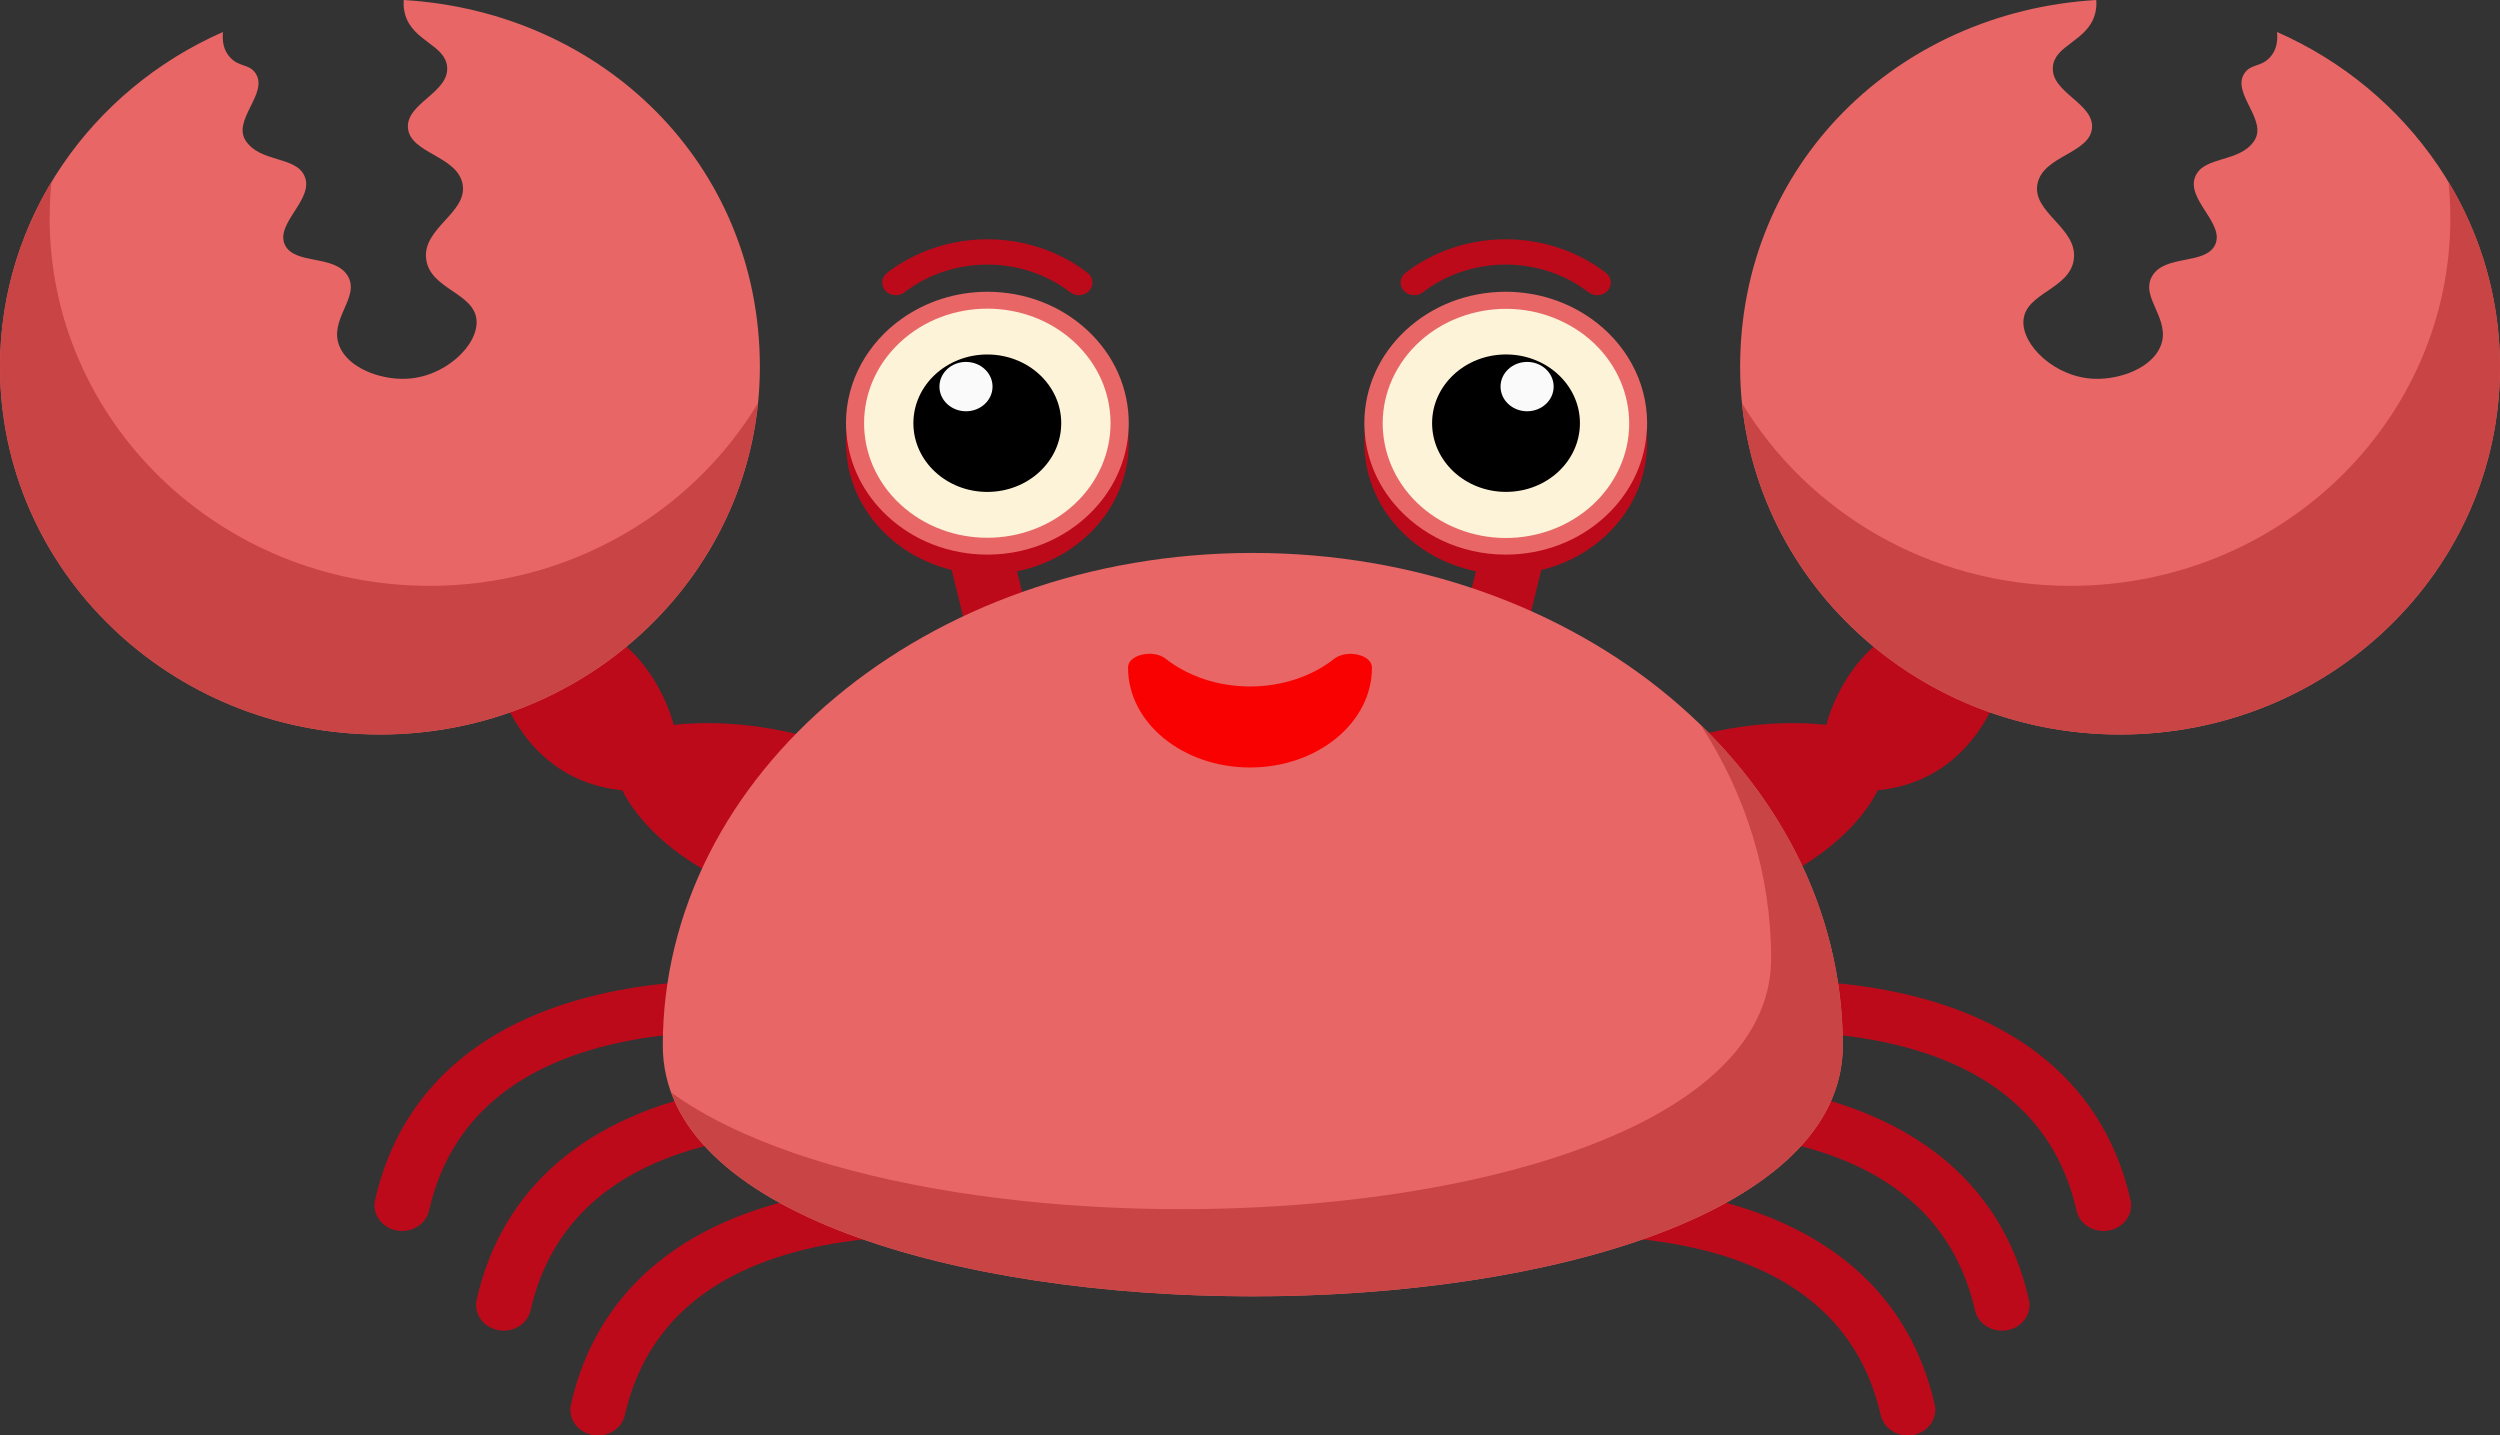 <svg width="155" height="89" viewBox="0 0 155 89" fill="none" xmlns="http://www.w3.org/2000/svg">
<rect x="0" y="0" width="155" height="89" fill="#333333" stroke="none"/>
<g clip-path="url(#clip0_49_463)">
<path d="M92.099 33.021L90.745 38.524L94.575 39.338L95.929 33.835L92.099 33.021Z" fill="#BC0A1B"/>
<path d="M62.469 33.035L58.639 33.849L59.992 39.352L63.822 38.538L62.469 33.035Z" fill="#BC0A1B"/>
<path d="M55.846 47.979C55.846 47.979 49.395 44.154 41.767 44.939L38.878 46.636L38.589 49C38.589 49 40.495 53.512 48.008 55.769C55.521 58.026 55.846 47.979 55.846 47.979Z" fill="#BC0A1B"/>
<path d="M41.767 44.939C41.767 44.939 40.553 39.546 35.238 38.149C29.922 36.752 30.325 40.19 30.325 40.19C30.325 40.19 31.25 48.248 38.589 49C45.927 49.752 41.767 44.939 41.767 44.939Z" fill="#BC0A1B"/>
<path d="M99.156 47.979C99.156 47.979 105.607 44.154 113.235 44.939L116.124 46.636L116.413 49C116.413 49 114.507 53.512 106.994 55.769C99.481 58.026 99.156 47.979 99.156 47.979Z" fill="#BC0A1B"/>
<path d="M113.235 44.939C113.235 44.939 114.449 39.546 119.765 38.149C125.08 36.752 124.677 40.19 124.677 40.19C124.677 40.19 123.752 48.248 116.413 49C109.075 49.752 113.235 44.939 113.235 44.939Z" fill="#BC0A1B"/>
<path d="M130.416 76.321C129.625 76.321 128.915 75.807 128.745 75.059C127.462 69.387 123.27 65.837 116.293 64.508C110.854 63.474 105.778 64.217 105.727 64.223C104.793 64.363 103.917 63.773 103.767 62.909C103.617 62.043 104.248 61.227 105.18 61.087C105.413 61.052 110.932 60.246 116.978 61.395C125.295 62.978 130.521 67.478 132.092 74.403C132.287 75.261 131.695 76.105 130.77 76.286C130.651 76.309 130.533 76.319 130.416 76.319V76.321Z" fill="#BC0A1B"/>
<path d="M124.119 82.501C123.329 82.501 122.618 81.987 122.448 81.239C121.169 75.59 117.007 72.046 110.079 70.705C104.638 69.652 99.479 70.397 99.428 70.405C98.496 70.543 97.62 69.954 97.47 69.089C97.32 68.223 97.951 67.409 98.883 67.269C99.116 67.234 104.636 66.428 110.681 67.578C118.999 69.16 124.225 73.66 125.795 80.586C125.99 81.444 125.398 82.287 124.473 82.468C124.354 82.491 124.236 82.501 124.119 82.501Z" fill="#BC0A1B"/>
<path d="M118.275 89C117.484 89 116.774 88.486 116.604 87.738C115.325 82.089 111.163 78.545 104.235 77.204C98.794 76.15 93.635 76.896 93.583 76.904C92.651 77.044 91.776 76.454 91.626 75.588C91.475 74.722 92.107 73.908 93.039 73.768C93.272 73.733 98.791 72.927 104.837 74.076C113.154 75.659 118.38 80.159 119.951 87.084C120.145 87.942 119.554 88.785 118.629 88.967C118.51 88.99 118.391 89 118.275 89Z" fill="#BC0A1B"/>
<path d="M24.931 76.321C24.815 76.321 24.696 76.311 24.577 76.286C23.654 76.105 23.063 75.261 23.256 74.403C24.824 67.476 30.05 62.978 38.369 61.395C44.415 60.246 49.934 61.052 50.167 61.087C51.099 61.227 51.733 62.043 51.581 62.909C51.431 63.776 50.552 64.363 49.621 64.225C49.551 64.215 44.399 63.476 38.969 64.525C32.041 65.866 27.879 69.41 26.6 75.059C26.43 75.807 25.72 76.321 24.929 76.321H24.931Z" fill="#BC0A1B"/>
<path d="M31.228 82.501C31.112 82.501 30.993 82.491 30.874 82.466C29.951 82.285 29.36 81.441 29.552 80.584C31.12 73.656 36.346 69.158 44.666 67.576C50.712 66.424 56.231 67.232 56.464 67.267C57.396 67.407 58.03 68.223 57.877 69.089C57.727 69.956 56.849 70.543 55.917 70.405C55.846 70.395 50.698 69.654 45.266 70.705C38.338 72.046 34.176 75.59 32.897 81.239C32.727 81.989 32.017 82.501 31.226 82.501H31.228Z" fill="#BC0A1B"/>
<path d="M37.072 89C36.956 89 36.837 88.99 36.718 88.965C35.795 88.783 35.204 87.94 35.397 87.082C36.965 80.154 42.191 75.657 50.51 74.074C56.556 72.923 62.075 73.731 62.308 73.766C63.24 73.906 63.874 74.722 63.722 75.588C63.572 76.454 62.696 77.041 61.762 76.904C61.674 76.892 56.533 76.154 51.11 77.204C44.182 78.545 40.02 82.089 38.741 87.738C38.571 88.488 37.861 89 37.07 89H37.072Z" fill="#BC0A1B"/>
<path d="M114.254 64.825C114.254 85.556 41.093 85.556 41.093 64.825C41.093 47.957 57.47 34.282 77.673 34.282C97.875 34.282 114.252 47.957 114.252 64.825H114.254Z" fill="#E86666"/>
<path d="M114.254 64.823C114.254 84.531 48.131 85.504 41.615 67.738C58.075 79.628 109.81 76.854 109.81 59.419C109.81 54.18 108.227 49.248 105.44 44.939C110.935 50.282 114.254 57.231 114.254 64.823Z" fill="#C94444"/>
<path d="M155 22.747C155 35.334 144.456 45.539 131.442 45.539C118.427 45.539 107.888 35.334 107.888 22.747C107.888 10.159 117.646 0.737 129.968 0C129.993 0.306 129.968 0.616 129.876 0.922C129.388 2.563 127.39 2.788 127.278 4.146C127.141 5.745 129.831 6.393 129.706 7.936C129.574 9.516 126.664 9.649 126.323 11.4C125.974 13.193 128.83 14.124 128.577 16.073C128.335 17.939 125.582 18.145 125.454 19.863C125.342 21.414 127.441 23.419 129.876 23.486C131.469 23.534 133.397 22.811 133.951 21.474C134.645 19.8 132.66 18.449 133.431 17.122C134.217 15.763 136.726 16.442 137.333 15.186C137.972 13.851 135.487 12.354 136.119 10.917C136.666 9.668 138.847 10.089 139.757 8.739C140.628 7.448 138.332 5.782 139.152 4.55C139.553 3.946 140.14 4.177 140.711 3.584C141.139 3.138 141.229 2.576 141.177 1.984C149.333 5.57 155 13.518 155 22.749V22.747Z" fill="#E86666"/>
<path d="M155 22.747C155 35.334 144.456 45.539 131.442 45.539C119.216 45.539 109.167 36.525 108.002 24.991C112.082 31.767 119.673 36.323 128.364 36.323C141.376 36.323 151.922 26.118 151.922 13.53C151.922 12.771 151.884 12.021 151.81 11.28C153.838 14.649 155 18.567 155 22.747Z" fill="#C94444"/>
<path d="M0 22.747C0 35.334 10.544 45.539 23.558 45.539C36.573 45.539 47.112 35.334 47.112 22.747C47.112 10.159 37.355 0.737 25.032 0C25.008 0.306 25.032 0.616 25.124 0.922C25.612 2.563 27.61 2.788 27.722 4.146C27.859 5.745 25.169 6.393 25.294 7.936C25.426 9.516 28.336 9.649 28.677 11.4C29.026 13.193 26.17 14.124 26.423 16.073C26.665 17.939 29.418 18.145 29.546 19.863C29.658 21.414 27.559 23.419 25.124 23.486C23.531 23.534 21.603 22.811 21.049 21.474C20.355 19.8 22.34 18.449 21.569 17.122C20.783 15.763 18.274 16.442 17.667 15.186C17.029 13.851 19.513 12.354 18.881 10.917C18.334 9.668 16.153 10.089 15.243 8.739C14.372 7.448 16.668 5.782 15.848 4.55C15.447 3.946 14.86 4.177 14.289 3.584C13.861 3.138 13.772 2.576 13.823 1.984C5.669 5.568 0 13.518 0 22.747Z" fill="#E86666"/>
<path d="M0 22.747C0 35.334 10.544 45.539 23.558 45.539C35.784 45.539 45.833 36.525 46.998 24.991C42.919 31.767 35.327 36.323 26.636 36.323C13.624 36.323 3.078 26.118 3.078 13.53C3.078 12.771 3.116 12.021 3.19 11.28C1.163 14.649 0 18.567 0 22.747Z" fill="#C94444"/>
<path d="M102.122 27.442C102.122 27.698 102.109 27.961 102.077 28.217C101.893 30.101 101.013 31.848 99.557 33.208C97.902 34.747 95.704 35.594 93.368 35.6H93.355C90.546 35.6 88.043 34.361 86.435 32.446C85.438 31.257 84.789 29.797 84.63 28.217V28.21C84.603 27.967 84.589 27.711 84.589 27.461C84.589 25.283 85.494 23.238 87.15 21.695C88.805 20.156 91.002 19.309 93.346 19.303C95.348 19.303 97.192 19.931 98.67 20.981C100.764 22.47 102.115 24.812 102.122 27.442Z" fill="#BC0A1B"/>
<path d="M102.122 26.228C102.122 26.484 102.109 26.747 102.077 27.003C101.893 28.887 101.013 30.634 99.557 31.994C97.902 33.533 95.704 34.38 93.368 34.386H93.355C90.546 34.386 88.043 33.148 86.435 31.232C85.438 30.043 84.789 28.583 84.63 27.003V26.997C84.603 26.753 84.589 26.497 84.589 26.247C84.589 24.069 85.494 22.024 87.15 20.481C88.805 18.942 91.002 18.095 93.346 18.089C95.348 18.089 97.192 18.718 98.67 19.767C100.764 21.256 102.115 23.598 102.122 26.228Z" fill="#E86666"/>
<path d="M100.069 29.665C102.097 26.224 100.741 21.908 97.04 20.023C93.339 18.138 88.695 19.398 86.668 22.838C84.64 26.279 85.996 30.595 89.697 32.48C93.397 34.365 98.041 33.105 100.069 29.665Z" fill="#FCF3D9"/>
<path d="M93.373 30.497C95.904 30.497 97.956 28.589 97.956 26.236C97.956 23.884 95.904 21.976 93.373 21.976C90.841 21.976 88.79 23.884 88.79 26.236C88.79 28.589 90.841 30.497 93.373 30.497Z" fill="black"/>
<path d="M96.327 23.967C96.327 24.812 95.592 25.497 94.683 25.499C93.773 25.499 93.036 24.816 93.034 23.971C93.034 23.126 93.769 22.441 94.678 22.439C95.588 22.436 96.325 23.121 96.327 23.967Z" fill="#FAFAFA"/>
<path d="M99.029 18.303C98.838 18.303 98.648 18.245 98.491 18.122C97.055 17.014 95.232 16.404 93.353 16.404C91.473 16.404 89.654 17.014 88.219 18.122C87.86 18.399 87.327 18.353 87.031 18.02C86.733 17.687 86.783 17.193 87.141 16.916C88.879 15.575 91.084 14.836 93.353 14.836C95.622 14.836 97.83 15.575 99.569 16.916C99.927 17.193 99.976 17.687 99.678 18.02C99.513 18.207 99.271 18.303 99.029 18.303Z" fill="#BC0A1B"/>
<path d="M52.45 27.442C52.45 27.698 52.464 27.961 52.495 28.217C52.679 30.101 53.559 31.848 55.015 33.208C56.67 34.747 58.868 35.594 61.204 35.6H61.218C64.027 35.6 66.529 34.361 68.137 32.446C69.134 31.257 69.783 29.797 69.942 28.217V28.21C69.969 27.967 69.983 27.711 69.983 27.461C69.983 25.283 69.078 23.238 67.422 21.695C65.767 20.156 63.57 19.309 61.227 19.303C59.224 19.303 57.38 19.931 55.902 20.981C53.808 22.47 52.455 24.812 52.45 27.442Z" fill="#BC0A1B"/>
<path d="M52.45 26.228C52.45 26.484 52.464 26.747 52.495 27.003C52.679 28.887 53.559 30.634 55.015 31.994C56.67 33.533 58.868 34.38 61.204 34.386H61.218C64.027 34.386 66.529 33.148 68.137 31.232C69.134 30.043 69.783 28.583 69.942 27.003V26.997C69.969 26.753 69.983 26.497 69.983 26.247C69.983 24.069 69.078 22.024 67.422 20.481C65.767 18.942 63.57 18.095 61.227 18.089C59.224 18.089 57.38 18.718 55.902 19.767C53.808 21.256 52.455 23.598 52.45 26.228Z" fill="#E86666"/>
<path d="M66.617 31.261C69.6 28.487 69.6 23.99 66.617 21.217C63.633 18.443 58.795 18.443 55.811 21.217C52.827 23.99 52.827 28.487 55.811 31.261C58.795 34.035 63.633 34.035 66.617 31.261Z" fill="#FCF3D9"/>
<path d="M61.213 30.499C63.744 30.499 65.796 28.591 65.796 26.239C65.796 23.886 63.744 21.978 61.213 21.978C58.682 21.978 56.63 23.886 56.63 26.239C56.63 28.591 58.682 30.499 61.213 30.499Z" fill="black"/>
<path d="M58.245 23.967C58.245 24.812 58.98 25.497 59.889 25.499C60.799 25.499 61.536 24.816 61.538 23.971C61.538 23.126 60.803 22.441 59.894 22.439C58.984 22.436 58.247 23.121 58.245 23.967Z" fill="#FAFAFA"/>
<path d="M55.541 18.303C55.732 18.303 55.922 18.245 56.079 18.122C57.515 17.014 59.338 16.404 61.217 16.404C63.097 16.404 64.916 17.014 66.352 18.122C66.71 18.399 67.243 18.353 67.539 18.02C67.837 17.687 67.787 17.193 67.429 16.916C65.691 15.575 63.487 14.836 61.217 14.836C58.948 14.836 56.74 15.575 55.001 16.916C54.643 17.193 54.594 17.687 54.892 18.02C55.057 18.207 55.299 18.303 55.541 18.303Z" fill="#BC0A1B"/>
<path d="M85.061 41.374C85.057 40.593 83.498 40.242 82.727 40.843C81.373 41.908 79.528 42.561 77.502 42.561C75.475 42.561 73.627 41.905 72.269 40.84C71.498 40.235 69.943 40.59 69.939 41.371V41.4C69.939 44.813 73.328 47.584 77.502 47.584C81.676 47.584 85.061 44.813 85.061 41.4V41.374Z" fill="#F90101"/>
</g>
<defs>
<clipPath id="clip0_49_463">
<rect width="155" height="89" fill="white"/>
</clipPath>
</defs>
</svg>
